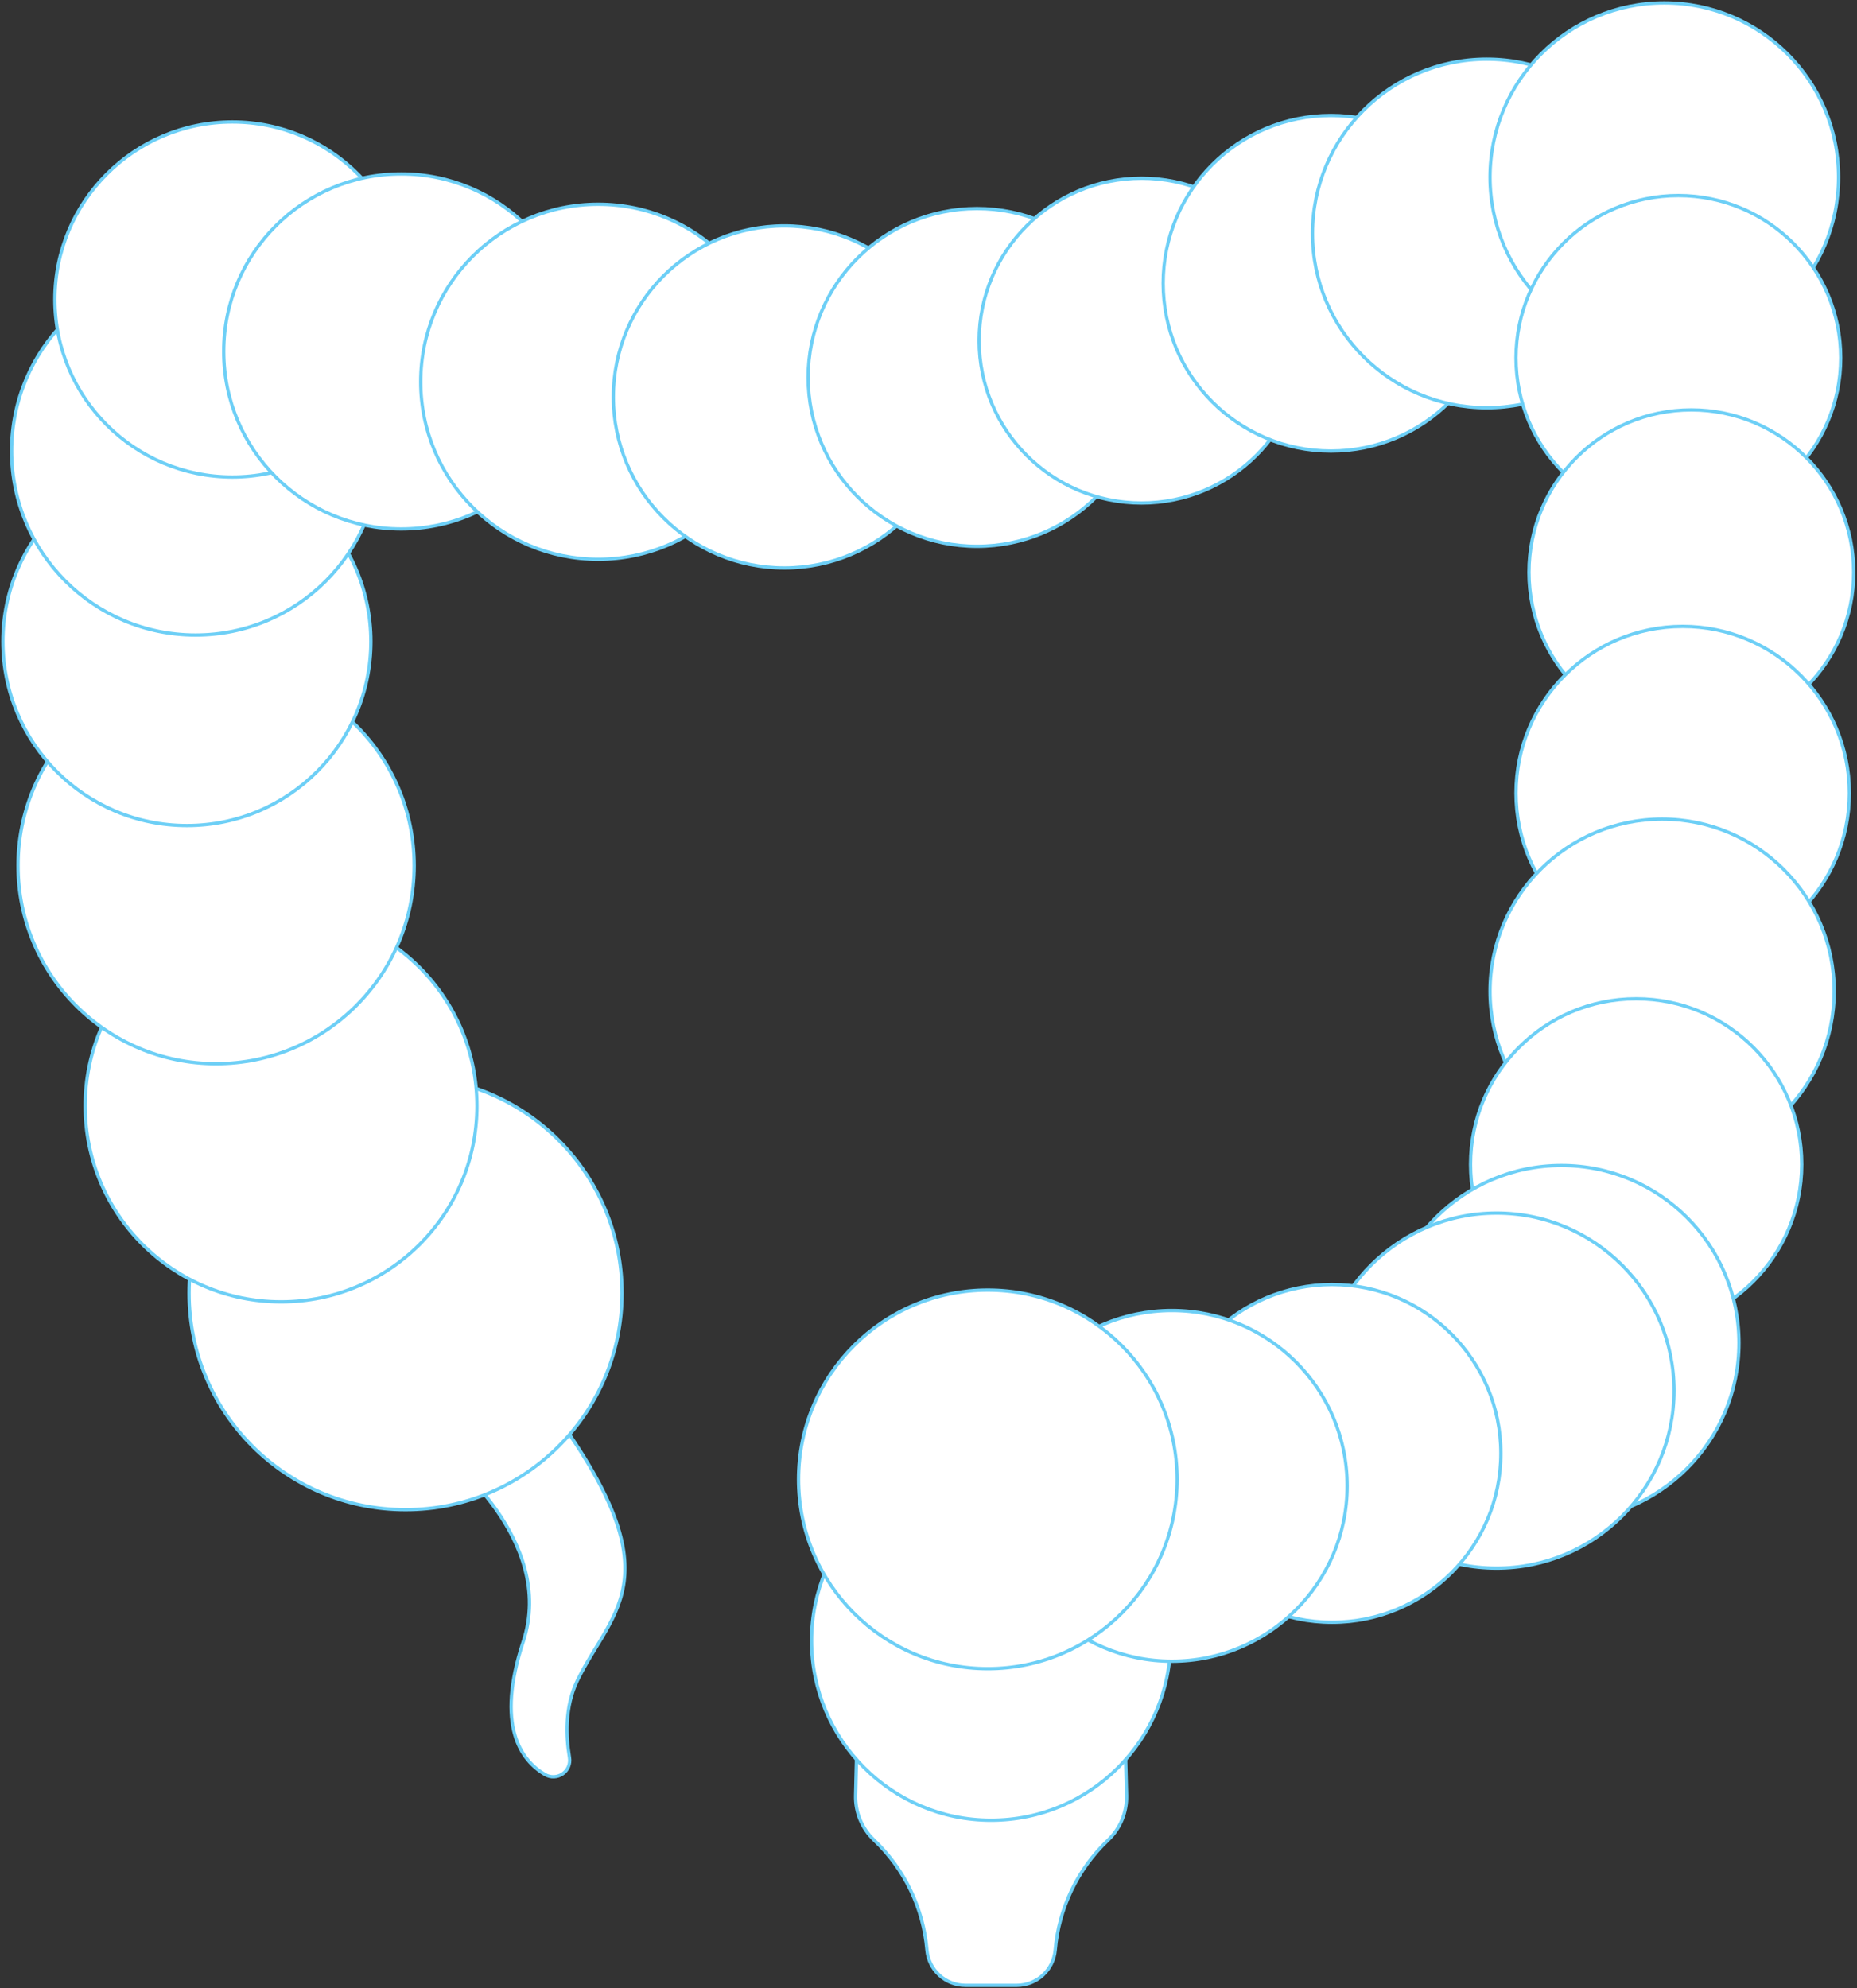 <svg width="638" height="683" viewBox="0 0 638 683" fill="none" xmlns="http://www.w3.org/2000/svg">
<rect x="0" y="0" width="638" height="683" fill="#333333" stroke="none"/>
<path d="M152.61 499.6C152.61 499.6 191.28 528.98 179.76 563.93C170.24 592.79 178.93 604.7 187.27 609.6C188.197 610.133 189.257 610.392 190.325 610.346C191.394 610.301 192.427 609.953 193.306 609.344C194.185 608.734 194.873 607.888 195.289 606.903C195.706 605.918 195.835 604.835 195.66 603.78C194.44 596.58 193.98 586.32 198.35 577.32C210.62 552.03 233.35 541.62 186.08 479.52C169.69 457.98 152.61 499.6 152.61 499.6Z" fill="white" stroke="#6DCFF6" stroke-width="1.14" stroke-miterlimit="10"/>
<path d="M294.84 580.48L293.95 616.79C293.88 619.642 294.408 622.476 295.5 625.111C296.592 627.746 298.224 630.124 300.29 632.09C310.756 642.043 317.219 655.481 318.46 669.87C318.746 673.18 320.262 676.262 322.71 678.508C325.157 680.754 328.358 682 331.68 682H349.32C352.642 682 355.843 680.754 358.291 678.508C360.738 676.262 362.255 673.18 362.54 669.87C363.781 655.481 370.244 642.043 380.71 632.09C382.777 630.124 384.408 627.746 385.5 625.111C386.592 622.476 387.12 619.642 387.05 616.79L386.12 580.48H294.84Z" fill="white" stroke="#6DCFF6" stroke-width="1.14" stroke-miterlimit="10"/>
<path d="M340.5 625.29C374.565 625.29 402.18 597.675 402.18 563.61C402.18 529.545 374.565 501.93 340.5 501.93C306.435 501.93 278.82 529.545 278.82 563.61C278.82 597.675 306.435 625.29 340.5 625.29Z" fill="white" stroke="#6DCFF6" stroke-width="1.14" stroke-miterlimit="10"/>
<path d="M139.33 518.61C180.404 518.61 213.7 485.313 213.7 444.24C213.7 403.167 180.404 369.87 139.33 369.87C98.257 369.87 64.96 403.167 64.96 444.24C64.96 485.313 98.257 518.61 139.33 518.61Z" fill="white" stroke="#6DCFF6" stroke-width="1.14" stroke-miterlimit="10"/>
<path d="M96.56 447.21C133.729 447.21 163.86 417.079 163.86 379.91C163.86 342.741 133.729 312.61 96.56 312.61C59.392 312.61 29.26 342.741 29.26 379.91C29.26 417.079 59.392 447.21 96.56 447.21Z" fill="white" stroke="#6DCFF6" stroke-width="1.14" stroke-miterlimit="10"/>
<path d="M74.25 365.41C111.833 365.41 142.3 334.943 142.3 297.36C142.3 259.777 111.833 229.31 74.25 229.31C36.667 229.31 6.2 259.777 6.2 297.36C6.2 334.943 36.667 365.41 74.25 365.41Z" fill="white" stroke="#6DCFF6" stroke-width="1.14" stroke-miterlimit="10"/>
<path d="M64.21 283.6C99.12 283.6 127.42 255.3 127.42 220.39C127.42 185.48 99.12 157.18 64.21 157.18C29.3 157.18 1 185.48 1 220.39C1 255.3 29.3 283.6 64.21 283.6Z" fill="white" stroke="#6DCFF6" stroke-width="1.14" stroke-miterlimit="10"/>
<path d="M67.19 218.15C102.1 218.15 130.4 189.85 130.4 154.94C130.4 120.03 102.1 91.73 67.19 91.73C32.28 91.73 3.98 120.03 3.98 154.94C3.98 189.85 32.28 218.15 67.19 218.15Z" fill="white" stroke="#6DCFF6" stroke-width="1.14" stroke-miterlimit="10"/>
<path d="M79.83 163.86C113.508 163.86 140.81 136.558 140.81 102.88C140.81 69.202 113.508 41.9 79.83 41.9C46.152 41.9 18.85 69.202 18.85 102.88C18.85 136.558 46.152 163.86 79.83 163.86Z" fill="white" stroke="#6DCFF6" stroke-width="1.14" stroke-miterlimit="10"/>
<path d="M137.84 181.71C171.518 181.71 198.82 154.408 198.82 120.73C198.82 87.052 171.518 59.75 137.84 59.75C104.162 59.75 76.86 87.052 76.86 120.73C76.86 154.408 104.162 181.71 137.84 181.71Z" fill="white" stroke="#6DCFF6" stroke-width="1.14" stroke-miterlimit="10"/>
<path d="M205.52 192.13C239.198 192.13 266.5 164.828 266.5 131.15C266.5 97.472 239.198 70.17 205.52 70.17C171.842 70.17 144.54 97.472 144.54 131.15C144.54 164.828 171.842 192.13 205.52 192.13Z" fill="white" stroke="#6DCFF6" stroke-width="1.14" stroke-miterlimit="10"/>
<path d="M269.47 195.1C301.917 195.1 328.22 168.797 328.22 136.35C328.22 103.903 301.917 77.6 269.47 77.6C237.023 77.6 210.72 103.903 210.72 136.35C210.72 168.797 237.023 195.1 269.47 195.1Z" fill="white" stroke="#6DCFF6" stroke-width="1.14" stroke-miterlimit="10"/>
<path d="M335.66 187.67C367.698 187.67 393.67 161.698 393.67 129.66C393.67 97.622 367.698 71.65 335.66 71.65C303.622 71.65 277.65 97.622 277.65 129.66C277.65 161.698 303.622 187.67 335.66 187.67Z" fill="white" stroke="#6DCFF6" stroke-width="1.14" stroke-miterlimit="10"/>
<path d="M392.18 172.79C422.987 172.79 447.96 147.816 447.96 117.01C447.96 86.204 422.987 61.23 392.18 61.23C361.374 61.23 336.4 86.204 336.4 117.01C336.4 147.816 361.374 172.79 392.18 172.79Z" fill="white" stroke="#6DCFF6" stroke-width="1.14" stroke-miterlimit="10"/>
<path d="M457.26 154.95C489.094 154.95 514.9 129.144 514.9 97.31C514.9 65.476 489.094 39.67 457.26 39.67C425.426 39.67 399.62 65.476 399.62 97.31C399.62 129.144 425.426 154.95 457.26 154.95Z" fill="white" stroke="#6DCFF6" stroke-width="1.14" stroke-miterlimit="10"/>
<path d="M510.8 140.07C543.866 140.07 570.67 113.265 570.67 80.2C570.67 47.135 543.866 20.33 510.8 20.33C477.735 20.33 450.93 47.135 450.93 80.2C450.93 113.265 477.735 140.07 510.8 140.07Z" fill="white" stroke="#6DCFF6" stroke-width="1.14" stroke-miterlimit="10"/>
<path d="M571.79 120.74C604.855 120.74 631.66 93.935 631.66 60.87C631.66 27.805 604.855 1 571.79 1C538.725 1 511.92 27.805 511.92 60.87C511.92 93.935 538.725 120.74 571.79 120.74Z" fill="white" stroke="#6DCFF6" stroke-width="1.14" stroke-miterlimit="10"/>
<path d="M576.62 178.74C607.427 178.74 632.4 153.766 632.4 122.96C632.4 92.154 607.427 67.18 576.62 67.18C545.814 67.18 520.84 92.154 520.84 122.96C520.84 153.766 545.814 178.74 576.62 178.74Z" fill="white" stroke="#6DCFF6" stroke-width="1.14" stroke-miterlimit="10"/>
<path d="M581.08 252.37C611.887 252.37 636.86 227.396 636.86 196.59C636.86 165.784 611.887 140.81 581.08 140.81C550.274 140.81 525.3 165.784 525.3 196.59C525.3 227.396 550.274 252.37 581.08 252.37Z" fill="white" stroke="#6DCFF6" stroke-width="1.14" stroke-miterlimit="10"/>
<path d="M578.11 329.71C609.734 329.71 635.37 304.074 635.37 272.45C635.37 240.826 609.734 215.19 578.11 215.19C546.486 215.19 520.85 240.826 520.85 272.45C520.85 304.074 546.486 329.71 578.11 329.71Z" fill="white" stroke="#6DCFF6" stroke-width="1.14" stroke-miterlimit="10"/>
<path d="M571.04 399.62C603.691 399.62 630.16 373.151 630.16 340.5C630.16 307.849 603.691 281.38 571.04 281.38C538.389 281.38 511.92 307.849 511.92 340.5C511.92 373.151 538.389 399.62 571.04 399.62Z" fill="white" stroke="#6DCFF6" stroke-width="1.14" stroke-miterlimit="10"/>
<path d="M562.12 456.88C593.539 456.88 619.01 431.409 619.01 399.99C619.01 368.57 593.539 343.1 562.12 343.1C530.701 343.1 505.23 368.57 505.23 399.99C505.23 431.409 530.701 456.88 562.12 456.88Z" fill="white" stroke="#6DCFF6" stroke-width="1.14" stroke-miterlimit="10"/>
<path d="M536.46 522.33C570.138 522.33 597.44 495.028 597.44 461.35C597.44 427.672 570.138 400.37 536.46 400.37C502.782 400.37 475.48 427.672 475.48 461.35C475.48 495.028 502.782 522.33 536.46 522.33Z" fill="white" stroke="#6DCFF6" stroke-width="1.14" stroke-miterlimit="10"/>
<path d="M514.15 538.69C547.829 538.69 575.13 511.388 575.13 477.71C575.13 444.032 547.829 416.73 514.15 416.73C480.472 416.73 453.17 444.032 453.17 477.71C453.17 511.388 480.472 538.69 514.15 538.69Z" fill="white" stroke="#6DCFF6" stroke-width="1.14" stroke-miterlimit="10"/>
<path d="M457.63 557.29C489.668 557.29 515.64 531.318 515.64 499.28C515.64 467.242 489.668 441.27 457.63 441.27C425.592 441.27 399.62 467.242 399.62 499.28C399.62 531.318 425.592 557.29 457.63 557.29Z" fill="white" stroke="#6DCFF6" stroke-width="1.14" stroke-miterlimit="10"/>
<path d="M402.6 570.67C435.87 570.67 462.84 543.7 462.84 510.43C462.84 477.16 435.87 450.19 402.6 450.19C369.33 450.19 342.36 477.16 342.36 510.43C342.36 543.7 369.33 570.67 402.6 570.67Z" fill="white" stroke="#6DCFF6" stroke-width="1.14" stroke-miterlimit="10"/>
<path d="M339.38 573.23C375.295 573.23 404.41 544.115 404.41 508.2C404.41 472.285 375.295 443.17 339.38 443.17C303.465 443.17 274.35 472.285 274.35 508.2C274.35 544.115 303.465 573.23 339.38 573.23Z" fill="white" stroke="#6DCFF6" stroke-width="1.14" stroke-miterlimit="10"/>
</svg>
